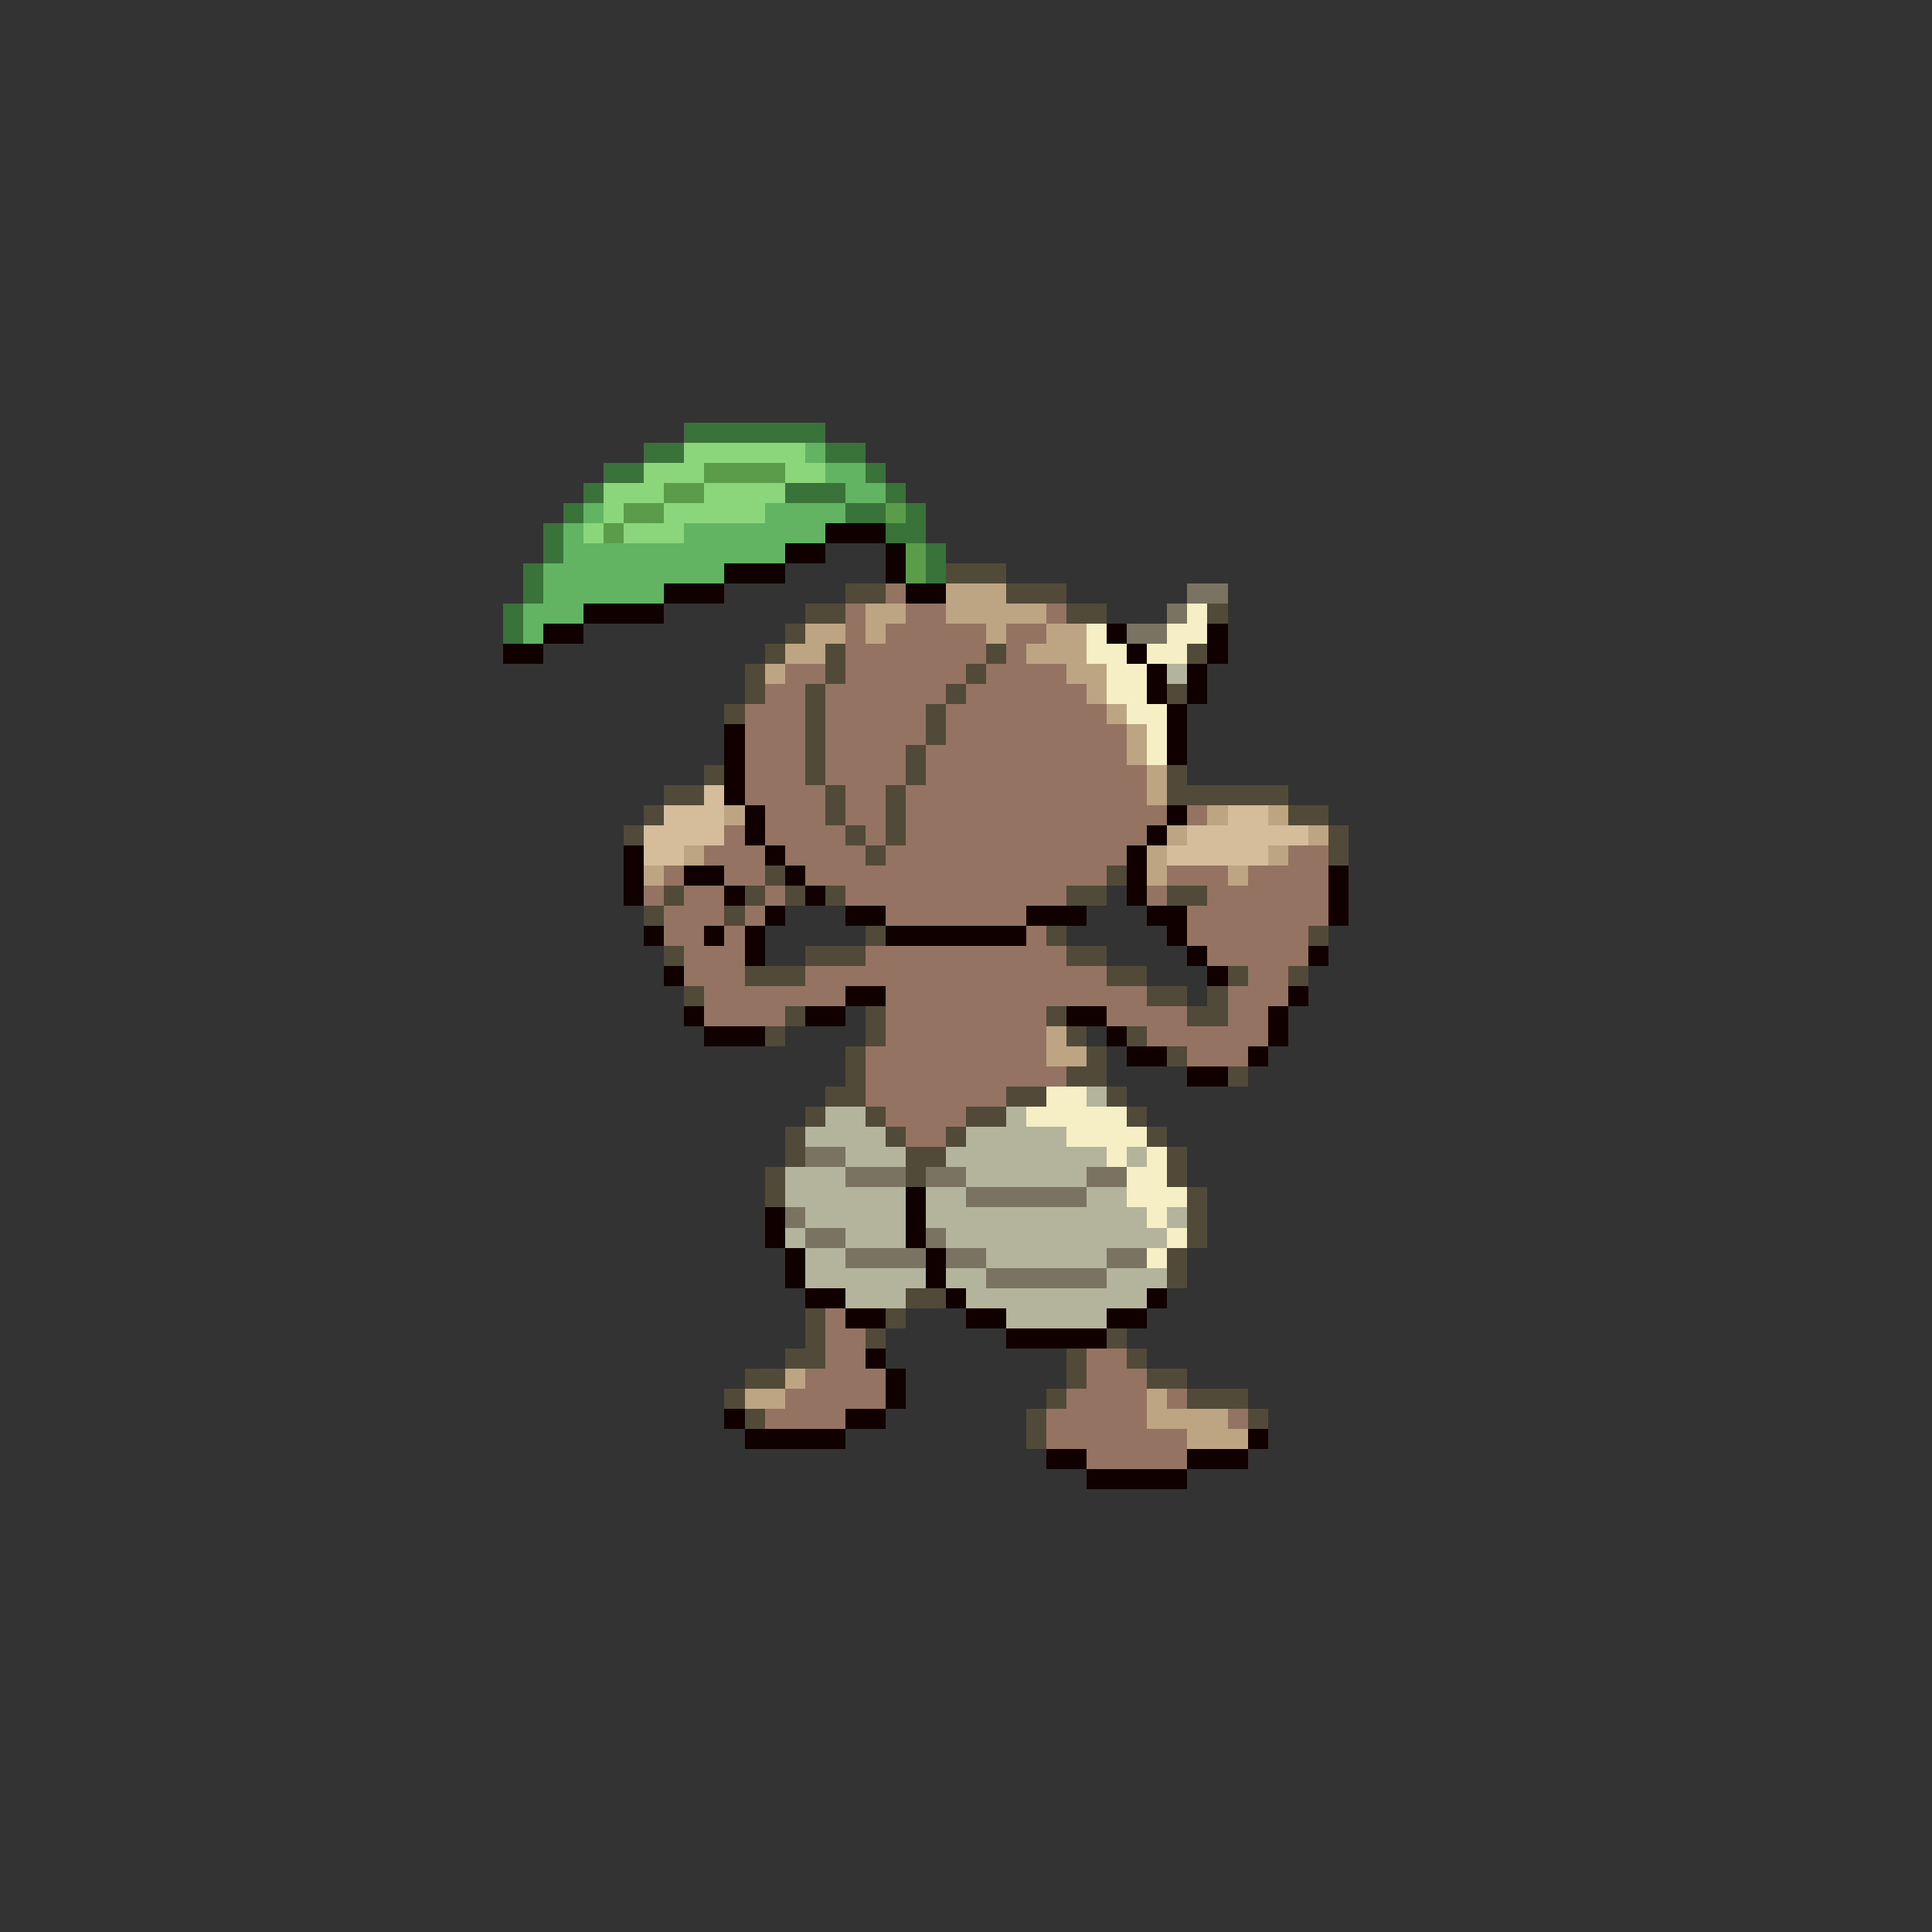 <svg xmlns="http://www.w3.org/2000/svg" viewBox="0 -0.5 96 96" shape-rendering="crispEdges">
<rect x="0" y="-0.5" width="96" height="96" fill="#333333" stroke="none"/>
<path stroke="#397339" d="M34 21h7M32 22h2M41 22h2M30 23h2M43 23h1M29 24h1M39 24h3M44 24h1M28 25h1M42 25h2M45 25h1M27 26h1M44 26h2M27 27h1M46 27h1M26 28h1M46 28h1M26 29h1M25 30h1M25 31h1" />
<path stroke="#8bd57b" d="M34 22h6M32 23h3M39 23h2M30 24h3M35 24h4M30 25h1M33 25h5M29 26h1M31 26h3" />
<path stroke="#62b462" d="M40 22h1M41 23h2M42 24h2M29 25h1M38 25h4M28 26h1M34 26h7M28 27h11M27 28h9M27 29h6M26 30h3M26 31h1" />
<path stroke="#5a9c4a" d="M35 23h4M33 24h2M31 25h2M44 25h1M30 26h1M45 27h1M45 28h1" />
<path stroke="#100000" d="M41 26h3M39 27h2M44 27h1M36 28h3M44 28h1M33 29h3M45 29h2M29 30h4M27 31h2M55 31h1M60 31h1M25 32h2M56 32h1M60 32h1M57 33h1M59 33h1M57 34h1M59 34h1M58 35h1M36 36h1M58 36h1M36 37h1M58 37h1M36 38h1M36 39h1M37 40h1M58 40h1M37 41h1M57 41h1M31 42h1M38 42h1M56 42h1M31 43h1M34 43h2M39 43h1M56 43h1M66 43h1M31 44h1M36 44h1M40 44h1M56 44h1M66 44h1M38 45h1M42 45h2M51 45h3M57 45h2M66 45h1M32 46h1M35 46h1M37 46h1M44 46h7M58 46h1M37 47h1M59 47h1M65 47h1M33 48h1M60 48h1M42 49h2M64 49h1M34 50h1M40 50h2M53 50h2M63 50h1M35 51h3M55 51h1M63 51h1M56 52h2M62 52h1M59 53h2M45 59h1M38 60h1M45 60h1M38 61h1M45 61h1M39 62h1M46 62h1M39 63h1M46 63h1M40 64h2M47 64h1M57 64h1M42 65h2M48 65h2M55 65h2M50 66h5M43 67h1M44 68h1M44 69h1M36 70h1M42 70h2M37 71h5M62 71h1M52 72h2M59 72h3M54 73h5" />
<path stroke="#524a39" d="M47 28h3M42 29h2M50 29h3M40 30h2M53 30h2M60 30h1M39 31h1M38 32h1M41 32h1M49 32h1M59 32h1M37 33h1M41 33h1M48 33h1M37 34h1M40 34h1M47 34h1M58 34h1M36 35h1M40 35h1M46 35h1M40 36h1M46 36h1M40 37h1M45 37h1M35 38h1M40 38h1M45 38h1M58 38h1M33 39h2M41 39h1M44 39h1M58 39h6M32 40h1M41 40h1M44 40h1M64 40h2M31 41h1M42 41h1M44 41h1M66 41h1M43 42h1M66 42h1M38 43h1M55 43h1M33 44h1M37 44h1M39 44h1M41 44h1M53 44h2M58 44h2M32 45h1M36 45h1M43 46h1M52 46h1M65 46h1M33 47h1M40 47h3M53 47h2M37 48h3M55 48h2M61 48h1M64 48h1M34 49h1M57 49h2M60 49h1M39 50h1M43 50h1M52 50h1M59 50h2M38 51h1M43 51h1M53 51h1M56 51h1M42 52h1M54 52h1M58 52h1M42 53h1M53 53h2M61 53h1M41 54h2M50 54h2M55 54h1M40 55h1M43 55h1M48 55h2M56 55h1M39 56h1M44 56h1M47 56h1M57 56h1M39 57h1M45 57h2M58 57h1M38 58h1M45 58h1M58 58h1M38 59h1M59 59h1M59 60h1M59 61h1M58 62h1M58 63h1M45 64h2M40 65h1M44 65h1M40 66h1M43 66h1M55 66h1M39 67h2M53 67h1M56 67h1M37 68h2M53 68h1M57 68h2M36 69h1M52 69h1M59 69h3M37 70h1M51 70h1M62 70h1M51 71h1" />
<path stroke="#947362" d="M44 29h1M42 30h1M45 30h2M52 30h1M42 31h1M44 31h5M50 31h2M42 32h7M50 32h1M39 33h2M42 33h6M49 33h4M38 34h2M41 34h6M48 34h6M37 35h3M41 35h5M47 35h8M37 36h3M41 36h5M47 36h9M37 37h3M41 37h4M46 37h10M37 38h3M41 38h4M46 38h11M37 39h4M42 39h2M45 39h12M38 40h3M42 40h2M45 40h13M59 40h1M36 41h1M38 41h4M43 41h1M45 41h12M35 42h3M39 42h4M44 42h12M64 42h2M33 43h1M36 43h2M40 43h15M58 43h3M62 43h4M32 44h1M34 44h2M38 44h1M42 44h11M57 44h1M60 44h6M33 45h3M37 45h1M44 45h7M59 45h7M33 46h2M36 46h1M51 46h1M59 46h6M34 47h3M43 47h10M60 47h5M34 48h3M40 48h15M62 48h2M35 49h7M44 49h13M61 49h3M35 50h4M44 50h8M55 50h4M61 50h2M44 51h8M57 51h6M43 52h9M59 52h3M43 53h10M43 54h7M44 55h4M45 56h2M41 65h1M41 66h2M41 67h2M54 67h2M40 68h4M54 68h3M39 69h5M53 69h4M58 69h1M38 70h4M52 70h5M61 70h1M52 71h7M54 72h5" />
<path stroke="#bda483" d="M47 29h3M43 30h2M47 30h5M40 31h2M43 31h1M49 31h1M52 31h2M39 32h2M51 32h3M38 33h1M53 33h2M54 34h1M55 35h1M56 36h1M56 37h1M57 38h1M57 39h1M36 40h1M60 40h1M63 40h1M58 41h1M65 41h1M34 42h1M57 42h1M63 42h1M32 43h1M57 43h1M61 43h1M52 51h1M52 52h2M39 68h1M37 69h2M57 69h1M57 70h4M59 71h3" />
<path stroke="#7b7362" d="M59 29h2M58 30h1M56 31h2M40 57h2M42 58h3M46 58h2M54 58h2M48 59h6M39 60h1M40 61h2M46 61h1M42 62h4M47 62h2M55 62h2M49 63h6" />
<path stroke="#f6eec5" d="M59 30h1M54 31h1M58 31h2M54 32h2M57 32h2M55 33h2M55 34h2M56 35h2M57 36h1M57 37h1M52 54h2M51 55h5M53 56h4M55 57h1M57 57h1M56 58h2M56 59h3M57 60h1M58 61h1M57 62h1" />
<path stroke="#b4b49c" d="M58 33h1M54 54h1M41 55h2M50 55h1M40 56h4M48 56h5M42 57h3M47 57h8M56 57h1M39 58h3M48 58h6M39 59h6M46 59h2M54 59h2M40 60h5M46 60h11M58 60h1M39 61h1M42 61h3M47 61h11M40 62h2M49 62h6M40 63h6M47 63h2M55 63h3M42 64h3M48 64h9M50 65h5" />
<path stroke="#d5bd9c" d="M35 39h1M33 40h3M61 40h2M32 41h4M59 41h6M32 42h2M58 42h5" />
</svg>